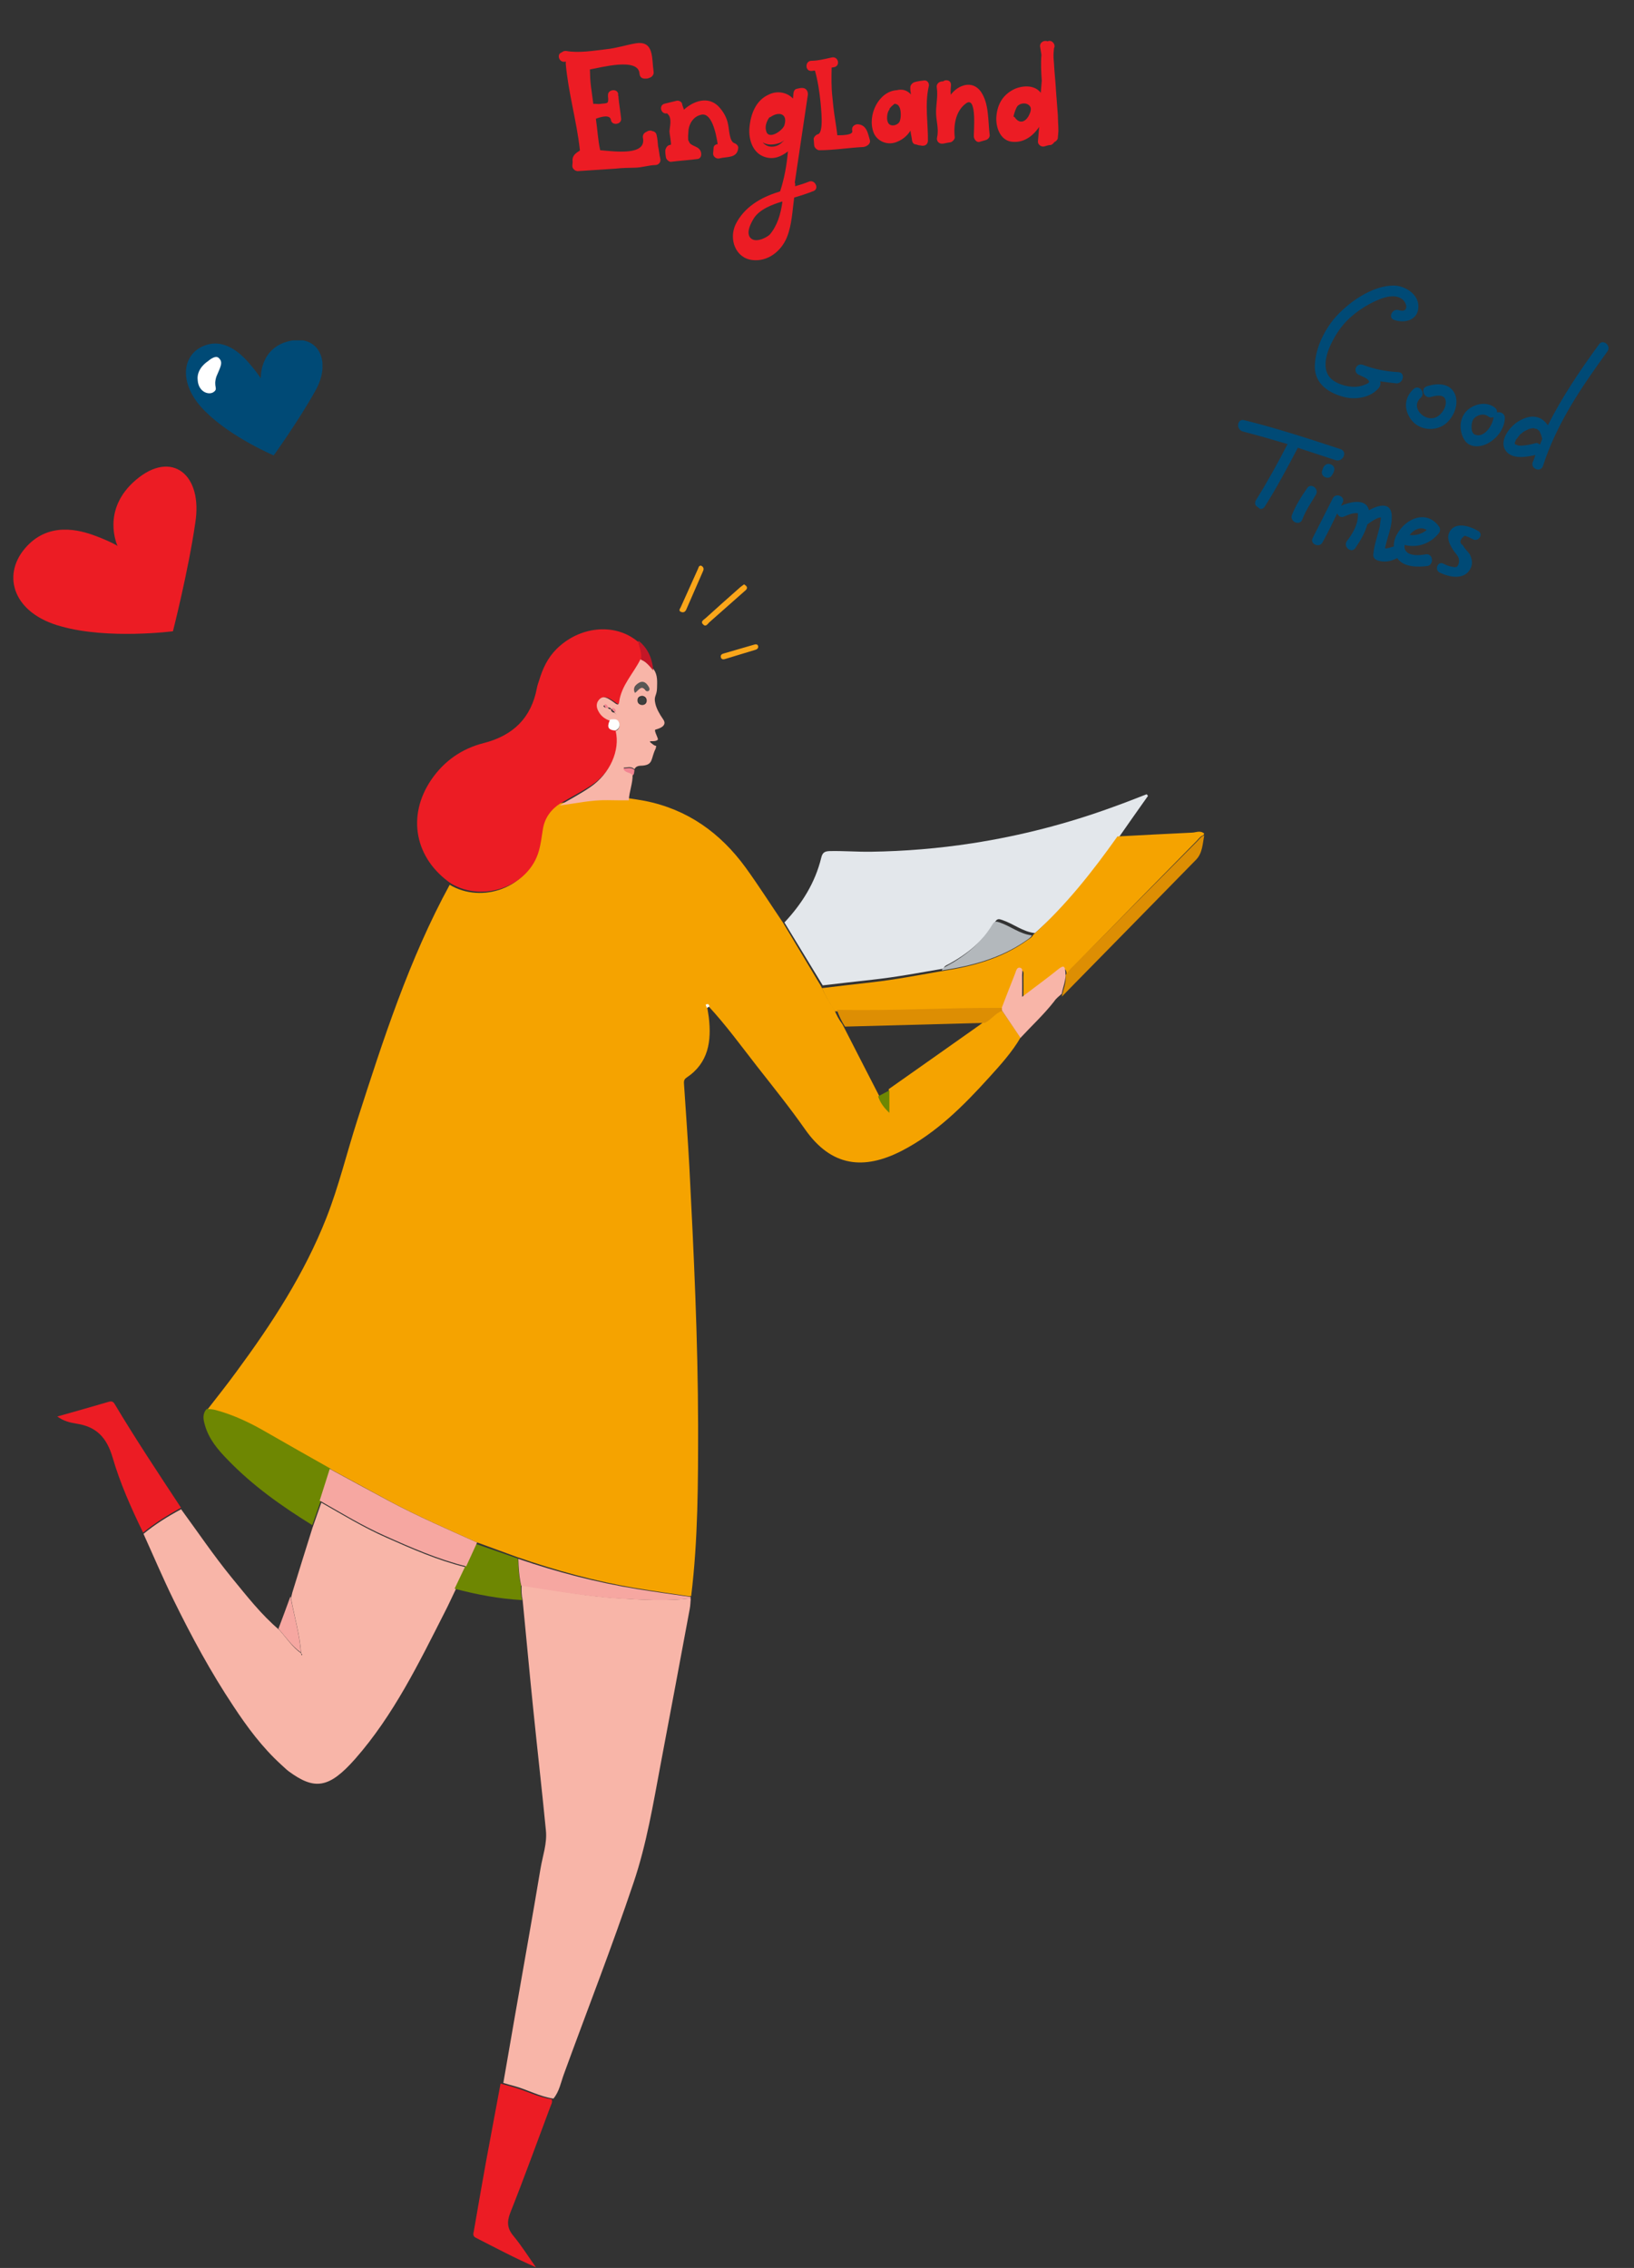 <svg width="482" height="669" viewBox="0 0 482 669" fill="none" xmlns="http://www.w3.org/2000/svg">
<rect x="0" y="0" width="482" height="669" fill="#333333" stroke="none"/>
<path d="M208.888 296.707C214.132 302.351 218.648 308.579 223.358 314.612C228.165 320.742 233.021 326.775 237.488 333.149C245.209 344.145 254.775 345.264 266.089 339.426C276.237 334.171 284.201 326.191 291.776 317.823C295.126 314.125 298.525 310.379 301.05 306.048C299.205 303.372 297.408 300.745 295.563 298.069C293.621 298.702 292.31 300.405 290.465 301.183C289.833 301.67 289.251 302.205 288.571 302.643C279.782 308.87 270.993 315.05 262.155 321.277C262.155 323.515 262.155 325.754 262.155 327.992C260.699 326.435 259.776 324.878 259.242 323.078C255.649 316.12 252.104 309.162 248.511 302.156C247.491 300.794 246.666 299.334 246.083 297.729C244.578 295.588 243.315 293.301 242.198 290.917C238.459 284.689 234.72 278.413 230.981 272.185C227.291 266.736 223.795 261.238 219.959 255.934C212.481 245.668 202.769 238.71 190.144 236.229C188.542 235.937 186.939 235.694 185.337 235.451C183.249 235.451 181.161 235.451 179.122 235.402C174.314 235.256 169.604 236.375 164.846 236.959C161.981 238.808 160.184 241.338 159.65 244.744C159.31 246.884 159.019 249.074 158.485 251.166C155.62 261.724 142.218 266.736 132.652 260.994C120.658 282.986 113.034 306.681 105.411 330.376C102.303 340.009 99.972 349.838 96.282 359.228C89.775 375.771 80.161 390.513 69.672 404.72C66.905 408.515 63.991 412.164 61.126 415.862C62.097 415.911 63.02 415.959 63.991 416.251C69.138 417.711 73.945 419.998 78.558 422.625C84.919 426.274 91.329 429.875 97.69 433.475C103.371 436.54 109.053 439.654 114.734 442.719C123.037 447.196 131.729 450.942 140.324 454.834C144.403 456.343 148.482 457.802 152.561 459.311C164.069 463.3 175.771 466.512 187.765 468.506C193.009 469.382 198.253 470.112 203.498 470.89C203.643 470.842 203.74 470.793 203.886 470.793C205.926 454.105 205.926 437.319 205.926 420.533C205.877 395.087 204.663 369.64 203.352 344.242C202.915 336.214 202.332 328.235 201.798 320.207C201.75 319.283 201.555 318.504 202.527 317.872C209.033 313.541 209.907 307.07 209.082 300.064C208.936 299.042 208.742 297.972 208.596 296.95C208.548 296.755 208.451 296.415 208.499 296.415C208.839 296.22 208.839 296.512 208.888 296.707Z" fill="#F5A300"/>
<path d="M154.174 472.05C155.237 482.803 156.204 493.606 157.315 504.359C158.523 516.232 159.876 528.104 161.036 539.977C161.423 543.772 160.069 547.47 159.441 551.217C157.025 565.717 154.416 580.168 151.903 594.62C150.743 601.237 149.632 607.806 148.472 614.424C149.632 614.764 150.743 615.105 151.903 615.397C155.72 616.467 159.248 618.462 163.259 619.046C164.998 616.954 165.433 614.278 166.352 611.796C173.213 592.966 180.51 574.329 186.889 555.353C190.755 543.918 192.688 532.046 194.911 520.222C197.762 504.992 200.661 489.81 203.464 474.58C203.657 473.607 203.657 472.634 203.754 471.661L203.609 471.515C196.602 472.342 189.547 471.904 182.54 471.466C178.577 471.223 174.615 470.785 170.652 470.201C165.047 469.422 159.49 468.449 153.884 467.573C153.787 469.131 153.836 470.59 154.174 472.05Z" fill="#F8B5A8"/>
<path d="M42.33 452.461C45.264 458.943 48.05 465.523 51.179 471.908C56.459 482.679 62.178 493.256 68.827 503.247C72.934 509.486 77.382 515.481 82.956 520.55C83.689 521.183 84.373 521.914 85.155 522.499C92.782 528.104 97.035 527.617 104.808 518.795C116.101 505.928 123.532 490.624 131.207 475.515C132.331 473.37 133.309 471.128 134.385 468.935C135.411 466.742 136.389 464.5 137.416 462.306C129.203 460.308 121.478 456.896 113.803 453.485C107.203 450.56 101.044 446.807 94.786 443.249C93.906 445.686 93.075 448.172 92.195 450.609C90.191 456.994 88.186 463.379 86.231 469.763C86.084 470.3 85.987 470.836 85.84 471.421C86.817 476.831 88.431 482.143 88.822 487.651C88.92 487.797 89.066 487.992 89.164 488.138C89.115 488.187 89.066 488.236 88.969 488.284C88.92 488.089 88.871 487.846 88.773 487.651C86.182 485.799 84.471 483.118 82.418 480.827C76.991 476.246 72.689 470.641 68.192 465.182C62.961 458.748 58.316 451.876 53.428 445.199C49.517 447.295 45.752 449.634 42.33 452.461Z" fill="#F8B5A8"/>
<path d="M231.395 272.116C235.159 278.285 238.923 284.502 242.687 290.671C247.624 290.093 252.512 289.514 257.449 288.984C264.488 288.213 271.38 286.912 278.371 285.707C278.517 284.936 279.202 284.743 279.739 284.454C285.361 281.418 290.2 277.466 293.524 271.971C294.159 270.911 294.697 271.056 295.675 271.393C298.95 272.502 301.736 274.863 305.305 275.249C314.885 266.815 322.804 256.983 330.234 246.717C333.021 242.717 335.807 238.765 338.642 234.765C338.495 234.621 338.398 234.476 338.251 234.283C335.025 235.536 331.847 236.789 328.621 237.946C315.081 242.91 301.15 246.525 286.827 248.742C276.855 250.284 266.883 251.103 256.814 251.248C252.756 251.296 248.748 250.959 244.691 251.055C243.175 251.103 242.589 251.585 242.247 253.031C240.438 260.453 236.528 266.622 231.395 272.116Z" fill="#E3E7EB"/>
<path d="M133.089 260.653C142.672 266.317 156.098 261.373 158.968 250.958C159.551 248.894 159.795 246.735 160.135 244.623C160.67 241.263 162.519 238.767 165.34 236.944C168.405 235.168 171.567 233.536 174.485 231.616C180.323 227.728 183.339 220.961 181.977 215.442C179.544 215.346 179.885 214.05 180.614 212.514C179.252 212.13 178.085 211.458 177.258 210.306C176.382 209.058 175.896 207.666 177.015 206.37C178.231 204.979 179.496 205.891 180.663 206.562C181.052 206.802 181.441 207.138 181.831 207.378C182.366 207.762 182.901 207.954 182.998 207.042C183.63 202.195 187.23 198.787 189.322 194.66C189.614 192.788 188.738 191.156 188.349 189.38L188.398 189.428C188.203 189.284 188.008 189.188 187.863 189.044C181.15 183.669 170.837 184.773 164.124 191.492C161.546 194.084 160.086 197.203 159.065 200.611C158.822 201.379 158.53 202.099 158.384 202.915C156.73 211.698 151.476 216.929 142.72 219.185C136.251 220.817 130.997 224.465 127.203 230.032C119.955 240.687 122.338 253.262 133.089 260.653Z" fill="#EC1C24"/>
<path d="M277.982 286.435C271.071 287.61 264.159 288.981 257.15 289.764C252.234 290.303 247.367 290.89 242.451 291.478C243.571 293.876 244.836 296.177 246.345 298.331C262.845 298.674 279.394 297.793 295.894 297.841C297.16 294.611 298.425 291.331 299.739 288.1C300.031 287.366 300.177 285.995 301.297 286.24C302.222 286.435 301.832 287.61 301.881 288.394C301.93 290.303 301.881 292.212 301.881 294.708C305.823 291.771 309.279 289.324 312.589 286.631C314.147 285.407 314.585 285.799 314.633 287.512C315.12 286.876 315.558 286.191 316.142 285.603C328.456 273.022 340.771 260.441 353.134 247.909C353.669 247.322 354.156 246.637 354.983 246.392L354.935 246.441C355.032 246.245 355.129 246.098 355.227 245.902C354.107 244.874 352.842 245.56 351.673 245.609C344.324 245.951 336.974 246.343 329.625 246.734C322.226 257.161 314.341 267.148 304.801 275.715C304.412 276.498 303.731 276.89 303.049 277.33C295.505 282.764 286.89 285.065 277.982 286.435Z" fill="#F5A300"/>
<path d="M162.72 619.227C158.683 618.646 155.04 616.659 151.151 615.593C149.969 615.253 148.787 614.914 147.655 614.624C146.227 622.377 144.75 630.13 143.323 637.884C142.092 644.619 140.96 651.355 139.778 658.091C139.63 658.866 139.335 659.593 140.418 660.126C146.227 663.082 151.938 666.135 158.092 668.8C155.877 665.699 153.858 662.452 151.446 659.544C149.624 657.364 149.477 655.425 150.511 652.76C154.597 642.487 158.338 632.117 162.228 621.747C162.474 620.923 163.114 620.148 162.72 619.227Z" fill="#EC1C24"/>
<path d="M92.115 449.883C92.991 447.442 93.818 444.952 94.694 442.511C95.666 439.435 96.639 436.359 97.612 433.283C91.191 429.67 84.819 426.057 78.447 422.395C73.825 419.71 69.01 417.415 63.853 415.999C62.88 415.706 61.956 415.657 60.983 415.608C59.621 417.073 59.962 418.733 60.448 420.393C61.616 424.543 64.291 427.668 67.21 430.646C74.555 438.263 83.116 444.317 92.115 449.883Z" fill="#6E8702"/>
<path d="M181.614 215.648C182.969 221.283 179.968 228.192 174.158 232.161C171.253 234.17 168.107 235.787 165.056 237.6C169.801 237.012 174.449 235.934 179.29 236.032C181.372 236.081 183.454 236.081 185.487 236.081C185.584 233.484 186.697 231.083 186.601 228.437C186.068 227.359 184.422 227.849 183.986 226.428C185.148 226.428 186.213 225.938 187.133 226.918C187.666 225.84 188.634 225.889 189.602 225.84C192.797 225.546 191.926 223.733 193.427 220.793C193.669 219.519 193.669 220.352 192.701 219.666C190.28 217.902 192.894 219.176 194.008 218.245C194.395 217.951 192.701 215.403 193.378 215.207C196.428 214.423 196.235 213.1 195.702 212.316C194.444 210.503 193.669 209.033 193.33 207.612C192.749 205.26 193.766 205.358 193.814 202.908C193.863 201.046 194.008 199.184 192.894 197.518C191.732 196.342 190.619 195.068 188.924 194.48C186.843 198.694 183.26 202.173 182.631 207.122C182.534 208.053 182.001 207.857 181.469 207.465C181.081 207.171 180.694 206.877 180.307 206.632C179.145 205.897 177.886 205.015 176.676 206.436C175.562 207.759 176.046 209.18 176.918 210.454C177.741 211.63 178.903 212.316 180.258 212.708C181.13 212.757 182.146 212.414 182.582 213.492C182.921 214.374 182.582 215.158 181.614 215.648ZM181.711 210.65C181.759 210.699 181.856 210.797 181.904 210.846C181.808 210.797 181.759 210.748 181.711 210.65C181.517 210.503 181.372 210.356 181.227 210.209C180.597 210.16 180.258 209.866 180.258 209.229C179.871 209.229 179.484 209.131 179.29 208.739C178.854 208.69 178.322 208.886 178.031 208.298C178.031 208.249 178.08 208.102 178.128 208.102C178.661 208.053 179.048 208.249 179.338 208.69C179.726 208.69 180.113 208.788 180.307 209.18C180.936 209.229 181.275 209.523 181.275 210.16C181.372 210.307 181.565 210.454 181.711 210.65ZM187.181 204.182C186.746 202.565 187.569 201.928 188.682 201.536C189.747 201.193 190.522 201.781 191.103 202.614C191.345 202.957 191.539 203.349 191.151 203.692C191.006 203.79 190.619 203.839 190.522 203.741C189.263 201.879 188.295 203.447 187.181 204.182ZM189.457 205.26C190.28 205.358 190.764 205.897 190.764 206.681C190.764 207.514 190.135 208.004 189.36 207.955C188.585 207.906 188.004 207.367 188.053 206.534C188.053 205.701 188.634 205.309 189.457 205.26Z" fill="#F8B5A8"/>
<path d="M42.209 452.094C45.656 449.268 49.497 446.93 53.387 444.737C46.739 434.651 40.043 424.565 33.839 414.187C33.396 413.407 32.903 413.261 32.066 413.505C27.142 414.966 22.218 416.331 16.901 417.841C18.772 419.205 20.692 419.644 22.465 419.936C28.472 420.813 31.475 424.078 33.199 429.876C35.414 437.526 38.714 444.883 42.209 452.094Z" fill="#EC1C24"/>
<path d="M137.168 462.187C136.128 464.32 135.138 466.499 134.098 468.632C140.633 470.385 147.267 471.617 154 471.996C153.653 470.574 153.604 469.2 153.703 467.731C153.01 465.125 152.911 462.424 152.812 459.771C148.653 458.302 144.495 456.88 140.336 455.411C139.297 457.686 138.257 459.96 137.168 462.187Z" fill="#6E8702"/>
<path d="M355.227 246.445C354.387 246.691 353.894 247.378 353.35 247.966C340.86 260.576 328.32 273.136 315.829 285.745C315.236 286.334 314.792 287.021 314.298 287.659C314.595 289.867 313.607 291.878 313.212 293.988C326.444 280.495 339.675 267.052 352.857 253.56C354.733 251.597 354.733 248.898 355.227 246.445Z" fill="#DD8E03"/>
<path d="M313.193 293.155C313.583 291.023 314.556 288.989 314.264 286.757C314.167 285.021 313.777 284.624 312.22 285.864C308.909 288.543 305.404 291.072 301.51 294.048C301.51 291.519 301.559 289.584 301.51 287.65C301.51 286.856 301.851 285.666 300.926 285.468C299.855 285.22 299.709 286.559 299.368 287.352C298.054 290.626 296.788 293.949 295.522 297.222C295.522 297.47 295.522 297.768 295.522 298.016C297.372 300.744 299.173 303.422 301.023 306.15C304.333 302.579 307.936 299.256 310.954 295.387C311.538 294.494 312.414 293.85 313.193 293.155Z" fill="#F8B5A8"/>
<path d="M88.767 487.475C88.362 481.847 86.691 476.419 85.678 470.89C84.513 474.078 83.349 477.265 82.133 480.453C84.311 482.893 86.083 485.582 88.767 487.475Z" fill="#F6A7A1"/>
<path d="M219.485 172.367C219.085 172.662 218.736 172.907 218.437 173.152C214.993 176.195 211.549 179.237 208.155 182.329C207.656 182.82 206.458 183.31 207.456 184.243C208.255 185.028 208.754 183.997 209.253 183.556C212.697 180.513 216.141 177.471 219.585 174.428C219.984 174.085 220.583 173.692 220.233 173.005C220.084 172.76 219.784 172.613 219.485 172.367Z" fill="#FAA61A"/>
<path d="M206.764 166.839C206.086 166.891 206.086 167.36 205.93 167.724C204.211 171.523 202.543 175.269 200.824 179.068C200.615 179.537 199.99 180.213 200.98 180.525C201.658 180.786 202.179 180.421 202.439 179.797C204.106 175.998 205.774 172.199 207.389 168.452C207.754 167.672 207.441 167.151 206.764 166.839Z" fill="#FAA61A"/>
<path d="M212.599 193.716C212.701 194.413 213.158 194.598 213.818 194.413C216.816 193.484 219.864 192.602 222.861 191.673C223.471 191.487 223.827 191.023 223.573 190.42C223.369 190.002 222.912 190.002 222.506 190.141C219.458 191.023 216.46 191.905 213.412 192.787C212.904 192.927 212.599 193.159 212.599 193.716Z" fill="#FAA61A"/>
<path d="M189.107 194.609C190.596 195.175 191.603 196.512 192.698 197.797C192.391 194.043 190.99 191.061 188.275 188.952C188.538 190.855 189.37 192.603 189.107 194.609Z" fill="#C41627"/>
<path d="M187.169 227.179C186.2 226.162 185.026 226.671 183.852 226.671C184.312 228.145 186.047 227.687 186.608 228.755C187.169 228.348 187.016 227.687 187.169 227.179Z" fill="#F28491"/>
<path d="M137.515 462.045C138.604 459.72 139.643 457.394 140.732 455.019C131.97 451.061 123.108 447.251 114.643 442.699C108.85 439.582 103.058 436.465 97.266 433.299C96.276 436.416 95.286 439.533 94.296 442.65C100.632 446.262 106.87 450.072 113.553 453.04C121.375 456.553 129.197 459.967 137.515 462.045Z" fill="#F6A7A1"/>
<path d="M203.705 471.54C203.705 471.398 203.754 471.21 203.754 471.068C198.518 470.313 193.281 469.605 188.045 468.755C176.07 466.82 164.337 463.752 152.894 459.834C152.991 462.524 153.137 465.168 153.767 467.764C159.391 468.614 164.967 469.558 170.591 470.313C174.567 470.832 178.542 471.304 182.518 471.54C189.597 471.918 196.675 472.342 203.705 471.54Z" fill="#F6A7A1"/>
<path d="M249.263 302.833C263.026 302.446 276.741 302.115 290.504 301.729C292.32 300.846 293.61 298.914 295.522 298.196C295.522 297.92 295.522 297.589 295.522 297.313C279.322 297.202 263.122 298.251 246.874 297.865C247.447 299.631 248.26 301.287 249.263 302.833Z" fill="#DD8E03"/>
<path d="M262.353 321.629C261.247 322.206 260.142 322.831 259.036 323.408C259.589 325.186 260.695 326.724 262.353 328.263C262.353 326.1 262.353 323.888 262.353 321.629Z" fill="#6E8702"/>
<path d="M209.282 296.856C209.13 296.497 209.13 295.958 208.218 296.317C208.066 296.317 208.37 296.946 208.522 297.305C208.826 297.125 209.13 297.035 209.282 296.856Z" fill="#FEFEFE"/>
<path d="M277.832 286.248C286.693 284.915 295.169 282.677 302.633 277.487C303.308 277.011 303.982 276.677 304.367 275.915C300.852 275.534 298.107 273.201 294.88 272.106C293.917 271.773 293.339 271.677 292.761 272.677C289.486 278.153 284.718 282.01 279.18 285.01C278.602 285.344 277.976 285.534 277.832 286.248Z" fill="#B3B8BC"/>
<path d="M181.555 215.487C182.627 215.006 183.002 214.15 182.573 213.08C182.091 211.85 180.966 212.224 180.002 212.224C179.198 213.882 178.876 215.38 181.555 215.487Z" fill="#FEFEFE"/>
<path d="M187.291 204.431C188.434 203.558 189.428 201.697 190.72 203.849C190.77 203.965 191.217 203.907 191.366 203.791C191.763 203.384 191.565 202.919 191.316 202.511C190.72 201.523 189.925 200.825 188.832 201.232C187.689 201.755 186.844 202.57 187.291 204.431Z" fill="#595755"/>
<path d="M189.421 205.537C188.751 205.577 188.317 205.898 188.277 206.581C188.238 207.263 188.711 207.705 189.342 207.745C190.013 207.785 190.486 207.384 190.486 206.701C190.486 206.018 190.092 205.617 189.421 205.537Z" fill="#3E403E"/>
<path d="M180.535 208.854C180.535 209.572 180.921 209.904 181.636 209.959C181.691 209.24 181.306 208.854 180.535 208.854Z" fill="#F28491"/>
<path d="M179.43 208.853C179.184 208.034 178.857 207.67 178.406 207.761C178.365 207.761 178.324 208.034 178.324 208.125C178.57 209.126 179.02 208.762 179.43 208.853C179.389 208.853 179.43 208.853 179.43 208.853Z" fill="#F28491"/>
<g clip-path="url(#clip0)">
<path d="M76.934 111.625C76.934 111.625 76.477 102.739 85.264 100.624C94.051 98.51 97.983 106.758 92.914 115.467C88.05 124.175 80.739 134.342 80.739 134.342C80.739 134.342 68.229 129.035 60.618 121.427C52.802 113.821 53.369 105.136 59.696 102.208C66.024 99.28 71.166 104.421 73.637 107.301C76.108 110.182 76.934 111.625 76.934 111.625Z" fill="#004A76"/>
<path d="M61.357 106.54C61.357 106.54 57.889 108.625 58.317 112.137C58.541 115.65 61.615 116.667 63.042 115.626C64.469 114.585 62.83 114.18 63.836 111.074C65.048 108.173 65.86 106.929 64.626 105.695C63.596 104.46 61.357 106.54 61.357 106.54Z" fill="white"/>
</g>
<path d="M34.669 161.027C34.669 161.027 29.633 150.434 40.13 141.527C50.628 132.62 59.914 139.933 57.597 154.276C55.548 168.471 51.01 186.217 51.01 186.217C51.01 186.217 31.913 188.675 18.109 184.79C4.036 181.052 0.447 169.971 7.305 161.83C14.162 153.689 23.49 156.314 28.176 158.081C32.862 159.847 34.669 161.027 34.669 161.027Z" fill="#EC1C24"/>
<g clip-path="url(#clip1)">
<path d="M412.486 109.773C408.954 109.591 405.365 108.931 402.062 107.632C400.039 106.906 398.921 109.703 400.84 110.562C401.613 110.954 403.503 111.575 403.856 112.501C404.047 113.083 402.404 113.522 402.061 113.684C399.388 114.609 396.037 113.921 393.689 112.508C387.686 108.869 393.206 99.373 396.28 95.736C399.04 92.501 403.079 89.838 406.888 88.293C408.74 87.587 410.964 86.957 412.883 87.817C415.174 88.753 415.87 92.543 412.596 91.483C410.706 90.862 409.244 93.821 411.373 94.413C414.647 95.474 418.38 94.3 418.4 90.425C418.448 86.788 414.526 84.352 411.366 84.247C404.808 84.064 397.342 89.436 393.322 94.275C390.275 98.15 387.954 103.027 387.839 108.125C387.856 113.327 392.046 115.973 396.542 117.129C399.788 117.951 403.95 117.331 406.318 114.869C407.187 114.039 407.34 113.294 407.12 112.473C408.848 112.75 410.442 112.923 412.037 113.095C414.079 112.971 414.557 109.888 412.486 109.773Z" fill="#004A76"/>
<path d="M429.457 117.061C428.361 112.956 424.113 112.859 420.857 113.975C418.871 114.576 420.092 117.698 422.078 117.097C423.482 116.687 426.078 116.134 426.44 118.148C426.746 119.685 425.752 121.499 424.54 122.491C421.141 125.44 415.577 120.417 419.081 117.335C420.608 115.942 418.728 113.383 417.067 114.671C414.222 117.19 414.04 120.722 416.215 123.73C418.391 126.737 422.83 127.416 425.971 125.346C428.32 123.733 430.201 120.24 429.457 117.061Z" fill="#004A76"/>
<path d="M443.899 123.441C443.966 121.98 442.687 121.407 441.627 121.655C441.57 121.178 441.513 120.701 441.112 120.386C438.678 118.256 435.022 119.057 432.835 121.013C430.334 123.371 430.314 127.246 432.089 129.939C433.701 132.288 437.043 131.887 439.076 130.676C441.797 129.139 443.764 126.362 443.899 123.441ZM435.153 128.24C433.636 127.696 434.009 124.746 434.505 123.84C435.422 122.398 437.646 121.769 438.983 122.819C439.517 123.239 440.128 123.287 440.577 122.991C440.385 125.435 437.816 129.253 435.153 128.24Z" fill="#004A76"/>
<path d="M455.14 137.467C459.201 124.877 466.515 114.196 474.203 103.593C475.329 101.884 472.791 99.888 471.664 101.597C466.154 109.156 460.806 117.059 456.604 125.43C455.745 124.322 454.781 123.348 453.292 123.042C451.297 122.555 449.34 123.394 447.65 124.444C444.958 126.219 441.52 130.867 444.889 133.732C447.027 135.412 450.339 134.774 452.936 134.221C452.65 134.86 452.497 135.605 452.105 136.378C451.484 138.268 454.414 139.49 455.14 137.467ZM453.118 130.689C451.715 131.099 450.178 131.404 448.612 131.47L448.001 131.422C447.763 131.451 447.629 131.346 447.496 131.241L447.123 131.164L446.99 131.059L446.856 130.954L446.828 130.716L446.904 130.343L447.009 130.21C447.114 130.076 447.085 129.837 447.191 129.704L447.296 129.57L447.401 129.437C447.611 129.169 447.926 128.769 448.136 128.501L448.451 128.1L448.9 127.805C449.11 127.537 449.559 127.242 449.902 127.079L450.246 126.917C450.485 126.889 450.695 126.621 450.933 126.593C451.172 126.564 451.277 126.431 451.516 126.402L451.754 126.373L452.232 126.316L452.47 126.288L452.604 126.393L452.976 126.469L453.348 126.546L453.482 126.651L453.749 126.861L453.883 126.966C454.017 127.071 454.15 127.176 454.179 127.415L454.312 127.52L454.341 127.758C454.637 128.207 454.694 128.684 454.885 129.267L454.913 129.505C454.732 130.011 454.445 130.651 454.264 131.157C453.729 130.736 453.357 130.66 453.118 130.689Z" fill="#004A76"/>
<path d="M395.479 132.507C386.029 129.402 376.58 126.298 366.977 123.937C364.982 123.45 364.504 126.533 366.527 127.259C371.023 128.415 375.414 129.705 379.805 130.995C376.959 136.54 373.874 142.115 370.522 147.479C369.395 149.187 371.934 151.183 373.061 149.474C376.623 143.843 379.784 137.897 382.84 132.084C386.62 133.326 390.4 134.568 394.18 135.81C396.28 136.163 397.503 133.233 395.479 132.507Z" fill="#004A76"/>
<path d="M384.162 153.228C385.174 150.565 386.721 148.322 388.135 145.975C389.262 144.266 386.723 142.27 385.596 143.979C383.839 146.489 382.216 149.104 381.098 151.901C380.372 153.924 383.436 155.252 384.162 153.228Z" fill="#004A76"/>
<path d="M393.387 139.294C393.673 138.654 393.721 138.044 393.292 137.49C392.729 136.831 391.612 136.602 390.953 137.165C390.504 137.46 390.323 137.966 390.141 138.472C389.855 139.112 389.807 139.723 390.236 140.276C390.799 140.935 391.916 141.165 392.575 140.602C392.89 140.201 393.205 139.8 393.387 139.294Z" fill="#004A76"/>
<path d="M420.616 163.509C418.84 163.843 415.842 164.081 414.688 162.525C414.392 162.076 414.201 161.493 414.354 160.749C418.105 161.752 422.048 160.312 424.464 157.239C424.884 156.704 424.904 155.854 424.474 155.301C420.848 150.288 414.738 152.835 412.15 157.503C411.443 158.677 411.109 159.927 411.147 161.254C410.908 161.283 410.908 161.283 410.669 161.311C409.982 161.636 409.266 161.721 408.55 161.807C409.133 158.59 410.699 155.498 410.538 152.128C410.396 147.909 406.529 148.977 403.808 150.513C403.007 146.857 398.186 148.039 395.542 149.203C395.752 148.936 395.828 148.564 396.038 148.296C397.032 146.483 393.968 145.155 393.108 147.074C391.15 150.939 389.192 154.805 387.234 158.671C386.241 160.484 389.305 161.812 390.165 159.893C391.76 157.039 393.116 154.214 394.472 151.389C394.692 152.21 395.493 152.84 396.524 152.354C397.794 151.838 399.169 151.19 400.524 151.39C400.524 151.39 400.629 151.257 400.553 151.629C400.61 152.106 400.534 152.479 400.486 153.09C400.161 155.428 398.747 157.776 397.277 159.647C396.15 161.355 398.689 163.351 399.815 161.643C401.257 159.533 402.671 157.185 403.34 154.684C404.237 154.093 404.896 153.53 405.927 153.043C406.271 152.881 406.614 152.719 406.853 152.69L407.33 152.633C407.387 153.11 406.977 154.733 407.034 155.21C406.393 157.95 405.381 160.613 405.113 163.429C404.989 164.412 405.552 165.071 406.43 165.329C408.32 165.95 410.095 165.616 411.814 164.805L412.158 164.643C414.066 167.441 418.285 167.298 421.149 166.955C423.03 166.488 422.764 163.252 420.616 163.509ZM420.846 156.34C419.529 157.466 417.543 158.067 415.815 157.79C417.076 156.187 419.138 155.213 420.846 156.34Z" fill="#004A76"/>
<path d="M436.139 156.688C433.658 155.169 428.866 153.564 427.385 157.373C426.736 159.024 427.814 160.953 428.701 162.299C429.589 163.645 430.629 164.247 430.352 165.975C429.941 167.597 429.435 167.416 427.946 167.11C427.202 166.957 426.562 166.67 425.789 166.279C424.109 165.391 422.991 168.187 424.776 168.942C427.602 170.298 432.069 171.216 433.817 167.617C434.495 166.205 434.218 164.906 433.57 163.532C432.978 162.634 432.043 161.899 431.556 160.868C430.382 160.161 430.611 159.044 432.063 158.023C432.941 158.281 433.714 158.673 434.487 159.064C435.928 159.981 437.714 157.71 436.139 156.688Z" fill="#004A76"/>
</g>
<g clip-path="url(#clip2)">
<path d="M194.75 46.733C194.473 45.587 194.397 44.272 194.121 43.126C194.029 41.996 193.938 40.866 193.661 39.72C193.522 39.148 192.998 38.729 192.442 38.682C192.087 38.466 191.532 38.419 190.945 38.744C190.744 38.914 190.558 38.898 190.358 39.068C189.771 39.393 189.523 40.12 189.661 40.693C190.706 46.019 181.305 44.667 177.045 44.309C176.368 41.259 176.248 38.256 175.772 35.036C177.317 34.417 179.988 33.707 180.218 35.41C180.448 37.112 183.274 36.789 183.229 35.102C183.03 33.027 182.647 30.937 182.448 28.863C182.464 28.677 182.479 28.491 182.325 28.104L182.356 27.733C182.127 26.03 179.301 26.354 179.346 28.041C179.299 28.598 179.453 28.985 179.406 29.542C179.375 29.914 179.359 30.1 179.158 30.27C178.756 30.61 177.645 30.517 177.074 30.656C176.317 30.779 175.592 30.531 175.02 30.67C174.79 28.967 174.561 27.264 174.331 25.561C174.101 23.858 174.056 22.171 174.012 20.484C177.038 19.99 188.311 16.823 188.646 21.715C188.737 22.845 189.447 23.279 190.574 23.186C190.945 23.218 191.331 23.063 191.717 22.908C192.489 22.599 192.922 21.887 192.799 21.129C192.201 17.15 193.025 11.795 187.342 12.813C184.501 13.322 181.814 14.219 178.803 14.527C175.036 14.958 170.682 15.714 167.008 15.031C166.452 14.984 166.066 15.139 165.664 15.479C164.136 15.912 164.843 18.59 166.742 18.189L166.928 18.204C166.912 18.39 166.896 18.576 166.881 18.762C167.644 27.431 170.121 35.683 171.07 44.367L170.869 44.537C169.494 45.357 168.675 46.224 168.921 47.741C168.889 48.112 168.858 48.484 168.827 48.855C168.764 49.598 169.443 50.403 170.369 50.481C174.121 50.236 177.873 49.99 181.624 49.745C183.508 49.529 185.376 49.499 187.244 49.469C189.297 49.455 191.413 48.697 193.467 48.683C194.408 48.575 195.042 47.693 194.75 46.733Z" fill="#EC1C24"/>
<path d="M216.584 42.21C215.133 41.714 215.075 37.967 214.799 36.822C214.415 34.732 213.444 32.967 211.902 31.34C208.802 28.274 204.57 29.788 201.742 32.356C201.604 31.784 201.28 31.195 201.158 30.437C200.834 29.848 200.109 29.6 199.537 29.739C198.395 30.017 197.252 30.295 196.109 30.573C194.21 30.975 194.902 33.839 196.801 33.437L196.971 33.639L197.31 34.041C198.142 35.234 197.584 37.431 197.475 38.732C197.444 39.103 198.089 42.525 197.888 42.695C196.946 42.803 196.529 43.329 196.265 44.242C196.203 44.985 196.326 45.743 196.448 46.502C196.587 47.075 197.281 47.694 197.837 47.741C200.477 47.402 203.101 47.249 205.742 46.91C206.684 46.802 206.947 45.889 206.824 45.13C206.456 42.854 203.615 43.364 203.2 41.645L203.03 41.444C202.923 40.499 203.001 39.571 203.079 38.642C203.095 38.456 203.11 38.27 203.126 38.085C203.468 36.243 204.55 34.463 206.65 33.892C209.909 32.856 211.23 39.328 211.705 42.547L211.52 42.532C210.949 42.671 210.547 43.011 210.5 43.569C210.453 44.126 210.406 44.683 210.359 45.24C210.281 46.169 211.33 47.005 212.288 46.712C214.388 46.14 217.506 46.777 217.771 43.619C217.818 43.062 217.309 42.458 216.584 42.21Z" fill="#EC1C24"/>
<path d="M238.572 53.6C237.414 54.063 236.07 54.511 234.541 54.944C234.573 54.573 234.604 54.201 234.45 53.814C235.74 45.131 237.014 36.633 238.304 27.95C238.383 27.021 237.905 26.045 236.793 25.952C236.238 25.905 235.666 26.044 235.095 26.183C234.338 26.307 234.091 27.034 234.044 27.591C233.997 28.148 233.966 28.52 233.919 29.077C232.207 27.25 229.274 26.629 226.741 27.912C222.864 29.644 221.394 33.823 221.066 37.723C220.769 41.252 222.108 45.293 225.75 46.348C228.297 47.123 230.428 46.18 232.421 44.664C232.093 48.565 231.379 52.62 230.125 56.443L229.738 56.598C224.38 58.205 219.467 61.159 216.992 66.188C214.95 70.506 216.905 76.095 221.891 76.701C226.507 77.277 230.508 74.059 232.164 69.896C233.588 66.275 233.747 62.173 234.26 58.288C236.175 57.7 238.09 57.113 240.021 56.34C241.766 55.552 240.317 52.811 238.572 53.6ZM230.787 41.908C229.149 43.641 226.339 43.779 224.998 41.982C226.232 42.834 228.1 42.804 229.83 42.202C230.401 42.063 230.803 41.722 231.39 41.398C230.988 41.738 230.787 41.908 230.787 41.908ZM231.395 36.909C230.883 38.549 226.728 41.38 226.02 38.701C225.574 37.354 226.069 35.9 226.92 34.662L227.306 34.507C229.685 32.837 232.432 33.442 231.395 36.909ZM221.157 69.906C220.17 68.326 221.501 65.819 222.367 64.395C224.083 61.734 227.743 60.358 230.616 59.477L230.801 59.493C230.303 63.192 229.265 66.659 226.993 69.274C225.788 70.295 222.483 71.888 221.157 69.906Z" fill="#EC1C24"/>
<path d="M256.585 41.272C256.001 39.352 255.664 36.705 252.869 36.657C251.928 36.765 251.124 37.446 251.401 38.591C251.678 39.737 249.238 39.906 247 39.905C246.678 37.072 246.156 34.409 245.835 31.576C245.728 30.631 245.636 29.502 245.529 28.557C245.208 25.724 245.257 22.922 245.321 19.935L246.078 19.811C247.977 19.41 247.285 16.546 245.386 16.947C243.487 17.349 241.387 17.92 239.333 17.935C237.465 17.965 237.401 20.952 239.269 20.922C239.639 20.953 240.025 20.799 240.396 20.83C241.257 23.895 241.733 27.116 242.038 30.134C242.114 31.45 243.141 39.206 241.241 39.607C240.67 39.746 240.052 40.443 240.005 41C240.128 41.758 240.081 42.316 240.204 43.074C240.342 43.647 241.036 44.267 241.592 44.313C246.069 44.316 250.423 43.56 254.731 43.361C256.059 43.098 256.878 42.232 256.585 41.272Z" fill="#EC1C24"/>
<path d="M272.613 23.727C271.671 23.835 270.729 23.942 269.771 24.236C269.2 24.375 268.582 25.071 268.535 25.628C268.473 26.372 268.595 27.13 268.718 27.889L268.548 27.687C267.515 26.665 266.25 26.184 264.536 26.602C259.286 26.908 255.713 33.903 257.699 39.121C258.777 41.83 262.034 43.039 264.752 41.772C266.296 41.153 267.703 39.962 268.568 38.538C268.676 39.483 268.952 40.629 269.059 41.573C269.198 42.146 269.537 42.548 270.093 42.595C270.463 42.626 270.818 42.843 271.189 42.874L271.559 42.906C272.47 43.169 273.612 42.891 273.722 41.591C273.789 36.359 272.76 30.848 273.954 25.523C274.202 24.796 273.74 23.634 272.613 23.727ZM265.453 35.658C265.189 36.571 263.83 37.205 262.92 36.941C261.268 36.615 261.518 33.643 262.168 32.575C262.368 32.405 262.384 32.219 262.4 32.034C262.601 31.863 262.817 31.508 263.018 31.337C263.219 31.167 263.42 30.997 263.62 30.827C263.821 30.657 264.022 30.487 264.192 30.688C265.859 30.828 265.948 34.203 265.453 35.658Z" fill="#EC1C24"/>
<path d="M289.314 27.002C288.142 25.407 286.522 24.709 284.622 25.111C282.908 25.528 281.518 26.533 280.467 27.942C280.359 26.997 280.438 26.068 280.516 25.14C280.641 23.654 278.989 23.328 278.186 24.008C277.259 23.93 276.085 24.58 276.347 25.911C276.699 28.373 276.126 30.756 276.123 33.001C276.09 35.617 277.014 37.939 276.425 40.509C276.146 41.608 276.994 42.614 278.322 42.352C278.893 42.213 279.65 42.089 280.406 41.966C280.978 41.827 281.596 41.131 281.643 40.574C281.214 36.796 281.944 32.555 285.111 30.39C288.262 28.41 287.171 39.168 287.262 40.298C287.37 41.242 288.218 42.249 289.191 41.77C289.762 41.631 290.148 41.476 290.72 41.337C291.291 41.198 291.894 40.688 291.956 39.944C291.389 35.594 291.811 30.579 289.314 27.002Z" fill="#EC1C24"/>
<path d="M312.047 33.965C311.864 31.705 311.697 29.259 311.514 26.999C311.377 24.182 311.04 21.534 310.904 18.717C310.813 17.587 310.706 16.643 310.799 15.528C310.831 15.157 310.862 14.785 310.893 14.414L310.909 14.228C311.558 13.16 310.201 11.55 309.027 12.199C307.947 11.734 306.572 12.554 306.833 13.885C306.956 14.644 307.079 15.402 307.202 16.161C306.983 18.761 307.135 21.393 307.302 23.839C307.208 24.953 307.115 26.068 307.021 27.182L307.005 27.368C305.325 25.169 302.16 25.09 299.457 26.172C295.966 27.749 294.235 30.596 293.922 34.311C293.656 37.469 295.011 41.324 298.33 41.79C301.834 42.272 304.615 40.261 306.532 37.43C306.407 38.916 306.298 40.216 306.173 41.702C306.095 42.63 307.144 43.467 308.101 43.173C308.672 43.034 309.445 42.725 310 42.772C310.386 42.617 310.788 42.277 311.005 41.921C311.391 41.767 311.793 41.426 312.025 40.885C312.413 38.485 312.045 36.21 312.047 33.965ZM303.448 34.177C302.35 36.142 300.635 36.559 299.31 34.577L298.955 34.36C299.25 33.076 299.729 31.807 300.147 31.281C301.167 30.244 303.035 30.214 303.867 31.407C304.36 32.196 303.896 33.28 303.448 34.177Z" fill="#EC1C24"/>
</g>
<defs>
<clipPath id="clip0">
<rect width="40.308" height="34.107" fill="white" transform="translate(54.777 100.58) rotate(-0.306)"/>
</clipPath>
<clipPath id="clip1">
<rect width="80.562" height="101.467" fill="white" transform="translate(418.093 57.539) rotate(38.172)"/>
</clipPath>
<clipPath id="clip2">
<rect width="148.718" height="71.765" fill="white" transform="translate(166.22) rotate(4.808)"/>
</clipPath>
</defs>
</svg>
